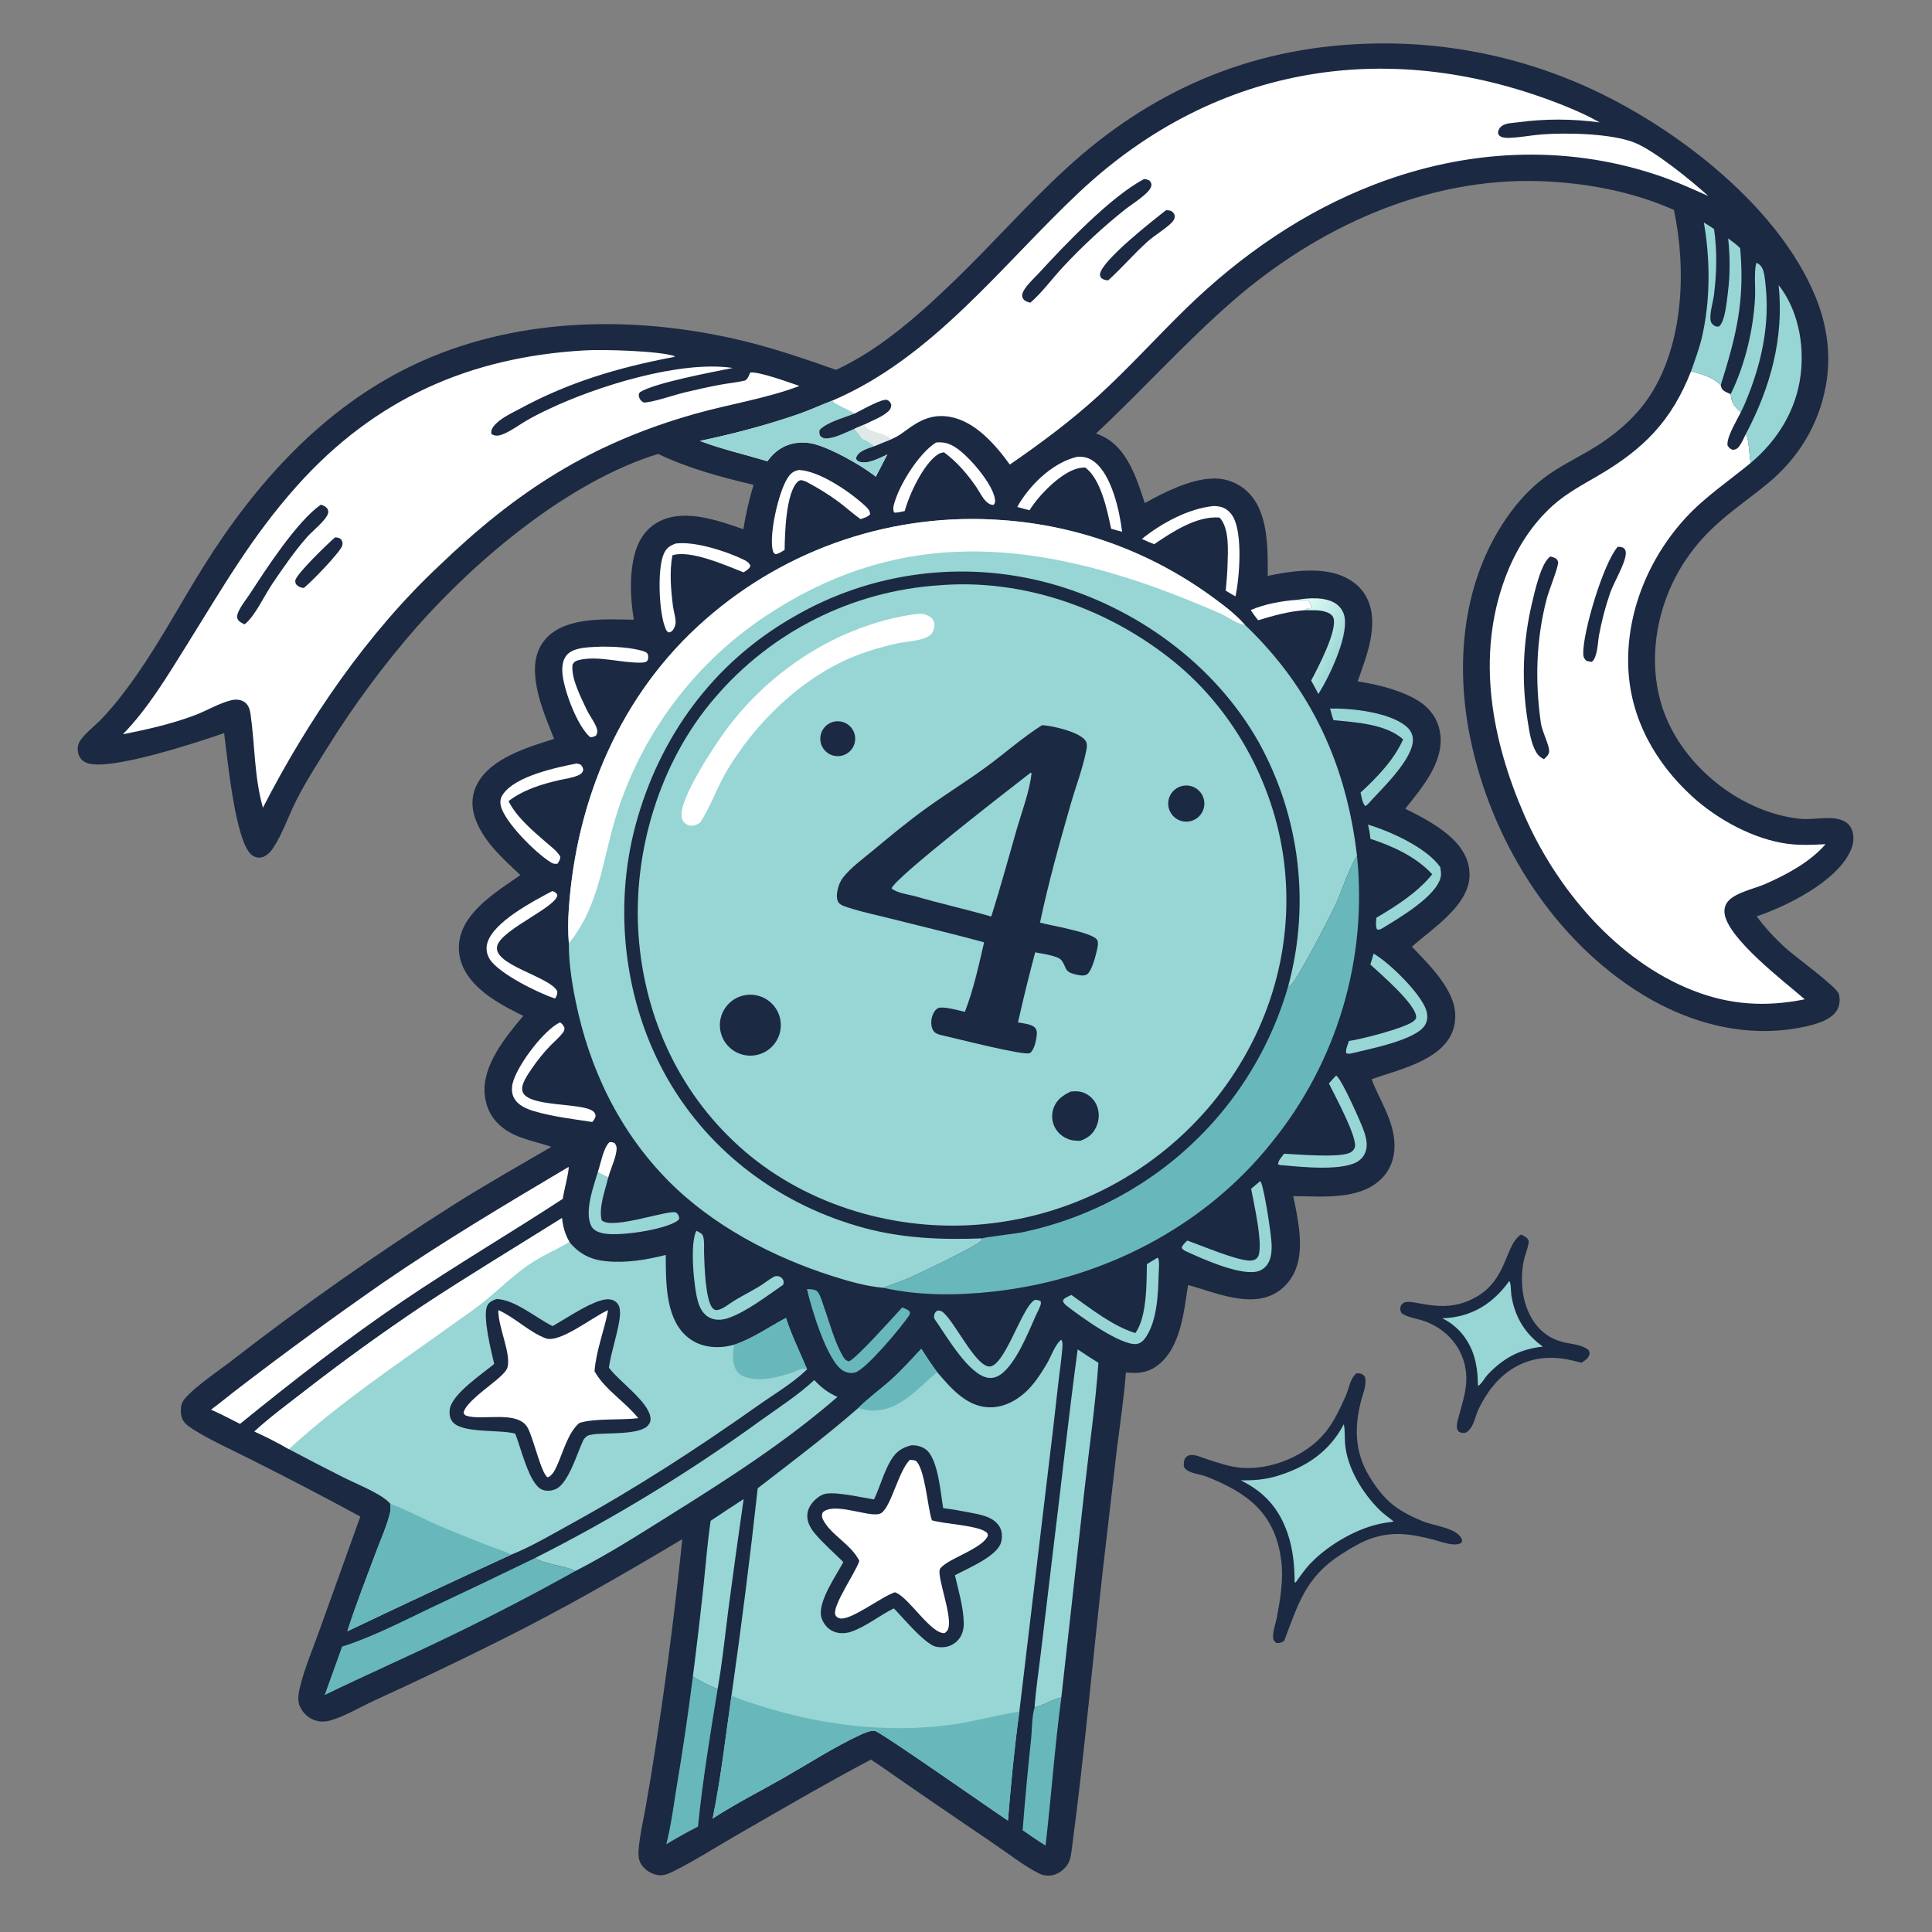 <svg xmlns="http://www.w3.org/2000/svg" xmlns:xlink="http://www.w3.org/1999/xlink" width="1024" height="1024" viewBox="0 0 1024 1024"><rect x="0" y="0" width="1024" height="1024" fill="#808080" stroke="none"/><path fill="#1B2943" d="M722.997 23.224C761.23 21.661 799.34 28.509 834.638 43.285C883.327 63.548 941.807 107.296 962.273 157.343C968.51 172.596 970.697 188.639 967.646 204.915C963.836 225.24 953.218 242.706 937.319 255.921C928.005 263.663 917.872 270.491 908.977 278.73C898.361 288.563 890.183 299.947 884.586 313.309C875.787 334.31 874.242 359.007 883.053 380.273C894.627 408.206 924.085 430.939 954.257 433.998C961.261 434.708 970.422 432.1 976.848 434.968C979.107 435.976 980.729 437.615 981.594 439.944C982.996 443.716 982.346 447.705 980.669 451.271C973.068 467.43 947.3 480.138 931.094 485.688C935.41 491.648 940.685 497.194 946.071 502.192C950.748 506.534 973.526 523.028 974.586 526.757C975.403 529.635 975.159 532.975 973.56 535.544C970.271 540.825 962.11 542.976 956.37 544.209C924.788 550.991 893.034 541.908 866.43 524.514C821.044 494.839 790.045 443.772 779.251 391.104C771.489 353.235 774.813 311.713 795.877 278.495C802.447 268.133 810.039 259.295 820.042 252.091C826.711 247.287 834.11 243.555 841.228 239.468C854.104 232.074 866.279 222.297 874.459 209.76C892.389 182.279 893.866 142.6 887.223 111.274C865.191 101.477 840.258 96.82 816.248 96.018C755.795 93.997 698.178 120.538 653.259 159.656C627.971 181.679 605.49 206.837 580.954 229.715C582.303 230.246 583.626 230.84 584.918 231.496C597.698 237.881 602.615 254.081 606.751 266.66C616.937 260.967 630.62 254.068 642.52 253.63C649.533 253.312 656.365 255.908 661.397 260.802C672.459 271.557 671.933 290.994 671.929 305.251C683.099 302.762 698.084 300.754 709.079 304.41C715.738 306.624 721.615 310.879 724.68 317.35C731.164 331.041 724.196 348.015 719.578 361.161C730.279 362.662 746.302 366.723 754.673 373.543C759.753 377.681 762.755 383.152 763.446 389.682C765.011 404.471 753.391 417.849 744.805 428.664C753.976 433.154 764.779 438.883 771.728 446.461C776.433 451.592 779.311 457.905 778.841 464.988C777.812 480.475 758.95 492.309 748.355 501.75C756.13 510.014 765.447 518.964 769.628 529.717C771.919 535.61 771.978 542.248 769.289 548.033C762.569 562.49 740.749 567.101 726.961 572.017C731.357 583.516 738.935 594.076 739.122 606.853C739.221 613.681 736.987 620.044 732.051 624.882C720.371 636.331 700.49 634.007 685.441 633.993C687.695 644.724 690.529 657.849 688.033 668.666C686.446 675.547 682.358 681.645 676.229 685.26C662.37 693.435 643.748 684.851 629.689 681.09C627.526 695.065 625.834 714.155 613.769 723.535C608.525 727.611 603.096 728.116 596.751 727.435C595.735 741.116 593.587 754.885 591.915 768.506L584.647 831.184C579.124 879.937 574.837 929 568.382 977.628C567.989 980.59 567.671 985.06 566.158 987.681C564.416 990.699 561.201 993.257 557.74 993.913C555.144 994.406 552.839 994.029 550.494 992.858C542.84 989.036 533.579 981.81 526.262 976.898C506.093 963.254 486.015 949.474 466.032 935.56L461.611 932.616C437.172 945.551 413.248 959.56 389.278 973.344C378.777 979.383 368.306 986.171 357.469 991.559C355.052 992.761 352.397 994.117 349.633 993.928C346.304 993.7 342.955 991.908 340.795 989.388C338.285 986.46 338.233 983.571 338.528 979.904C339.105 972.725 340.836 965.463 342.109 958.374C344.005 947.762 345.761 937.125 347.376 926.467C353.095 889.698 357.847 852.785 361.626 815.766C329.764 834.833 297.77 853.204 264.503 869.735C242.714 880.612 220.739 891.111 198.587 901.227C191.039 904.68 183.385 909.375 175.475 911.771C172.518 912.666 169.495 912.755 166.573 911.684C162.949 910.354 160.292 907.556 158.778 904.042C157.472 901.013 158.34 896.929 159.095 893.809C161.476 883.974 165.836 873.978 169.213 864.395L190.992 803.794C171.939 793.483 152.729 783.463 133.369 773.74C123.626 768.775 113.207 764.158 103.865 758.52C101.54 757.117 98.285 755.067 96.94 752.7C95.626 750.389 95.586 746.639 96.288 744.125C97.776 738.789 115.943 726.45 120.927 722.622C159.561 692.581 199.617 664.414 240.955 638.22C257.779 627.642 275.049 617.858 292.213 607.852C283.333 604.726 273.575 603.523 266.03 597.385C260.555 592.93 257.531 586.962 256.891 579.941C255.503 564.729 268.069 549.43 277.361 538.451C266.978 533.326 255.492 527.353 248.487 517.784C244.309 512.077 242.359 505.253 243.569 498.207C246.249 482.607 263.919 472.159 275.829 463.805C266.495 455.051 255.568 445.446 251.568 432.871C249.68 426.936 250.061 420.802 253.039 415.294C260.385 401.71 279.958 395.95 293.694 391.626C289.049 380.048 283.64 367.518 283.526 354.837C283.467 348.263 285.631 342.005 290.413 337.378C301.402 326.747 321.87 328.276 335.948 328.459C334.002 316.779 333.388 302.431 337.202 291.057C339.43 284.415 343.756 279.041 350.141 276.016C363.54 269.667 380.93 275.998 393.988 280.498C395.303 272.456 396.988 264.769 399.441 256.989C381.996 252.841 365.057 248.332 348.807 240.582C301.649 255.147 253.142 295.828 220.942 332.248C203.472 352.221 187.648 373.575 173.624 396.101C167.852 405.321 161.881 414.634 156.973 424.349C152.901 432.408 149.721 442.059 144.733 449.51C143.213 451.78 140.837 454.266 137.94 454.53C136.245 454.684 134.747 454.181 133.419 453.138C124.553 446.176 120.386 400.258 118.802 388.562C105.095 393.313 58.527 408.727 46.309 404.475C44.37 403.801 42.813 402.578 41.964 400.682C41.053 398.647 40.926 396.068 41.752 393.983C43.329 390.006 50.956 384.144 54.128 380.772C60.748 373.733 66.661 366.027 72.194 358.114C85.243 339.453 95.997 319.215 108.068 299.927C135.462 256.154 171.213 216.453 218.373 193.801C271.925 168.077 334.782 166.802 391.884 180.191C409.411 184.3 426.172 190.06 443.124 196.024C466.833 185.135 488.306 165.794 506.846 147.805C526.605 128.633 544.818 107.938 565.096 89.301C609.861 48.158 662.144 25.483 722.997 23.224Z" data-index="1"></path><path fill="#1B2943" d="M301.504 499.928C300.998 494.035 301.057 488.225 301.45 482.328C305.373 423.43 329.063 367.568 373.861 328.382C417.203 290.302 474.069 271.307 531.597 275.694C571.029 278.526 608.904 292.237 641.013 315.302C647.483 319.975 654.579 325.168 659.828 331.191C695.122 364.801 713.7 405.619 719.26 453.829C724.866 508.441 708.565 563.045 673.939 605.647C637.843 650.877 583.601 678.255 526.514 684.559C507.38 686.672 487.072 686.855 468.188 682.551C459.356 681.832 449.946 679.13 441.504 676.456C409.724 666.39 377.605 649.596 354.014 625.648C328.132 599.373 312.276 566.271 305.024 530.285C303.043 520.451 301.428 509.974 301.504 499.928Z" data-index="2"></path><path fill="#98D5D5" d="M301.504 499.928C300.998 494.035 301.057 488.225 301.45 482.328C305.373 423.43 329.063 367.568 373.861 328.382C417.203 290.302 474.069 271.307 531.597 275.694C571.029 278.526 608.904 292.237 641.013 315.302C647.483 319.975 654.579 325.168 659.828 331.191C695.122 364.801 713.7 405.619 719.26 453.829C715.985 457.922 710.969 472.597 708.48 478.222C705.779 484.325 687.441 519.726 684.117 522.229C683.729 522.521 683.211 522.579 682.758 522.754C694.605 479.201 688.985 432.743 667.092 393.272C643.729 351.901 601.914 321.699 556.383 309.189C510.561 296.667 461.63 303.07 420.574 326.961C378.214 351.174 349.555 390.304 336.906 437.171C324.897 481.666 330.888 531.878 353.907 571.934C376.624 611.464 414.413 639.105 458.181 650.88C478.678 656.394 499.526 657.177 520.616 656.364C520.451 656.783 520.414 657.278 520.12 657.619C517.623 660.521 486.995 675.143 481.462 677.546C477.095 679.442 472.593 680.814 468.188 682.551C459.356 681.832 449.946 679.13 441.504 676.456C409.724 666.39 377.605 649.596 354.014 625.648C328.132 599.373 312.276 566.271 305.024 530.285C303.043 520.451 301.428 509.974 301.504 499.928Z" data-index="3"></path><path fill="white" d="M301.504 499.928C300.998 494.035 301.057 488.225 301.45 482.328C305.373 423.43 329.063 367.568 373.861 328.382C417.203 290.302 474.069 271.307 531.597 275.694C571.029 278.526 608.904 292.237 641.013 315.302C647.483 319.975 654.579 325.168 659.828 331.191C659.61 331.162 659.391 331.137 659.174 331.102C655.378 330.488 650.608 326.817 646.919 325.223C635.256 320.076 623.417 315.339 611.423 311.02C538.697 285.172 472.285 282.301 405.917 326.433C365.631 353.185 336.562 393.79 324.222 440.548C318.841 461.193 315.593 482.991 301.504 499.928Z" data-index="4"></path><path fill="#68B7BB" d="M719.26 453.829C724.866 508.441 708.565 563.045 673.939 605.647C637.843 650.877 583.601 678.255 526.514 684.559C507.38 686.672 487.072 686.855 468.188 682.551C472.593 680.814 477.095 679.442 481.462 677.546C486.995 675.143 517.623 660.521 520.12 657.619C520.414 657.278 520.451 656.783 520.616 656.364C521.972 655.703 538.075 653.913 541.719 653.163C560.493 649.247 578.554 642.47 595.271 633.071C637.826 609.259 669.265 569.615 682.758 522.754C683.211 522.579 683.729 522.521 684.117 522.229C687.441 519.726 705.779 484.325 708.48 478.222C710.969 472.597 715.985 457.922 719.26 453.829Z" data-index="5"></path><path fill="#98D5D5" d="M497.914 310.21C498.018 310.199 498.121 310.184 498.225 310.176C542.828 306.668 587.778 322.736 622.244 350.708C655.01 377.301 676.608 418.113 680.926 459.977C685.603 505.315 671.517 549.315 642.747 584.452C612.498 621.112 568.931 644.26 521.621 648.808C520.726 648.891 519.83 648.97 518.934 649.044C474.977 652.651 428.561 639.195 394.866 610.334C360.971 581.301 341.727 540.374 338.472 496.089C335.212 451.739 349.613 403.751 378.885 369.863C408.872 334.712 451.808 313.195 497.914 310.21Z" data-index="6"></path><path fill="#1B2943" d="M552.155 384.442C552.891 384.413 552.867 384.394 553.737 384.478C558.953 384.988 571.964 388.026 575.208 392.403C576.561 394.227 576.01 396.47 575.583 398.556C573.695 407.783 570.127 417.069 567.519 426.145C561.54 446.956 555.678 467.812 551.223 489.011C556.975 490.608 578.57 494.06 581.412 498.03C582.326 499.308 581.804 501.822 581.488 503.258C580.819 506.292 578.582 515.23 575.879 516.596C574.139 517.475 571.365 516.806 569.571 516.34C563.795 514.84 565.495 512.715 562.59 508.957C560.645 506.439 551.677 505.411 548.665 504.762C545.388 517.079 542.347 529.458 539.543 541.891C542.104 542.378 546.609 542.724 548.476 544.629C549.677 545.854 549.656 547.371 549.463 548.966C549.147 551.581 548.214 556.532 545.871 558.132C543.397 559.821 505.817 550.171 500.11 548.911C498.428 548.528 496.272 548.141 495.076 546.785C493.836 545.38 493.472 543.022 493.599 541.216C493.762 538.905 494.809 535.952 496.775 534.564C499.185 532.862 508.491 535.733 511.39 536.284C515.87 525.002 518.85 511.312 521.6 499.434C505.132 494.953 488.463 491.014 471.912 486.836C464.675 485.008 457.157 483.463 450.061 481.169C448.356 480.617 445.567 479.899 444.487 478.38C443.238 476.622 443.497 473.676 443.927 471.711C444.45 469.318 445.402 466.897 446.939 464.968C451.144 459.691 457.299 455.24 462.485 450.937C471.881 443.14 481.249 435.344 491.167 428.212C501.435 420.828 512.224 414.151 522.44 406.703C532.483 399.381 541.635 391.158 552.155 384.442Z" data-index="7"></path><path fill="#98D5D5" d="M546.344 409.475L546.736 409.927C545.691 419.475 541.714 429.77 539.047 438.998C534.539 454.601 530.307 470.312 525.372 485.785C511.894 481.892 498.174 478.871 484.686 474.933C481.327 474.093 475.127 473.228 472.534 470.853C474.601 464.979 535.313 418.023 546.344 409.475Z" data-index="8"></path><path fill="white" d="M483.94 325.68C486.2 325.392 488.622 325.021 490.813 325.829C492.578 326.479 494.327 327.629 494.988 329.473C495.665 331.365 495.049 333.93 493.967 335.566C491.22 339.718 480.356 339.918 475.688 340.963C465.843 343.167 455.396 346.33 446.324 350.709C421.519 362.683 400.038 384.161 385.819 407.576C380.398 416.503 376.816 427.104 371.378 435.514C371.277 435.671 371.171 435.824 371.068 435.979C370.274 436.5 369.394 437.024 368.493 437.332C366.984 437.846 365.275 437.729 363.894 436.922C362.492 436.102 361.637 434.757 361.335 433.176C359.548 423.82 378.932 394.812 384.776 386.908C408.312 355.079 444.522 331.564 483.94 325.68Z" data-index="9"></path><path fill="#1B2943" d="M396.39 527.262C405.333 526.535 413.156 533.236 413.811 542.186C414.466 551.135 407.702 558.904 398.748 559.487C389.894 560.064 382.232 553.393 381.584 544.544C380.937 535.695 387.546 527.98 396.39 527.262Z" data-index="10"></path><path fill="#1B2943" d="M567.528 578.541C569.945 578.302 572.205 578.263 574.484 579.209C577.633 580.516 580.074 582.904 581.367 586.068C582.809 589.6 582.648 593.676 581.085 597.141C579.294 601.113 576.649 603.161 572.655 604.628C570.622 604.643 568.694 604.614 566.751 603.947C563.324 602.773 560.463 600.443 558.898 597.145C557.424 594.05 557.255 590.492 558.427 587.27C560.079 582.744 563.387 580.514 567.528 578.541Z" data-index="11"></path><path fill="#1B2943" d="M628.151 416.351C633.355 416.026 637.864 419.922 638.297 425.118C638.73 430.314 634.929 434.903 629.743 435.444C626.291 435.805 622.914 434.27 620.915 431.433C618.916 428.595 618.608 424.899 620.109 421.769C621.611 418.64 624.687 416.567 628.151 416.351Z" data-index="12"></path><path fill="#1B2943" d="M443.38 382.306C445.933 382.129 448.444 383.017 450.318 384.759C452.191 386.502 453.259 388.942 453.267 391.5C453.283 396.337 449.57 400.368 444.749 400.749C439.64 401.153 435.177 397.325 434.798 392.215C434.419 387.104 438.268 382.66 443.38 382.306Z" data-index="13"></path><path fill="#98D5D5" d="M496.662 727.211C503.682 735.364 511.757 745.035 523.299 745.856C530.912 746.398 538.07 742.89 543.57 737.852C548.144 733.664 551.636 728.165 554.804 722.883C556.894 719.397 559.334 712.311 562.5 710.101C563.355 711.372 563.177 712.996 563.068 714.465C562.599 720.791 561.58 727.157 560.881 733.472C559.158 749.119 557.334 764.755 555.409 780.378L540.279 907.155C537.643 926.24 535.808 945.729 534.23 964.933C525.3 959.098 466.796 917.932 463.722 917.422C461.373 917.033 457.848 918.641 455.771 919.611C442.017 926.032 428.709 934.651 415.508 942.202C402.957 949.382 389.782 955.974 377.706 963.901C382.115 942.463 384.609 920.288 387.717 898.609C392.943 862.087 397.572 825.481 401.603 788.807C419.702 774.825 437.665 761.311 454.932 746.251C460.276 740.987 466.172 736.7 471.772 731.765C477.651 726.585 482.951 720.626 488.295 714.901C490.968 719.112 493.687 723.203 496.662 727.211Z" data-index="14"></path><path fill="#68B7BB" d="M377.706 963.901C382.115 942.463 384.609 920.288 387.717 898.609C393.225 901.292 399.563 903.053 405.412 904.86C436.23 914.385 469.216 918.354 501.33 914.51C514.554 912.927 527.201 909.285 540.279 907.155C537.643 926.24 535.808 945.729 534.23 964.933C525.3 959.098 466.796 917.932 463.722 917.422C461.373 917.033 457.848 918.641 455.771 919.611C442.017 926.032 428.709 934.651 415.508 942.202C402.957 949.382 389.782 955.974 377.706 963.901Z" data-index="15"></path><path fill="#68B7BB" d="M488.295 714.901C490.968 719.112 493.687 723.203 496.662 727.211C486.418 735.921 476.2 748.558 461.26 747.58C459.073 747.437 457.008 746.926 454.932 746.251C460.276 740.987 466.172 736.7 471.772 731.765C477.651 726.585 482.951 720.626 488.295 714.901Z" data-index="16"></path><path fill="#1B2943" d="M482.96 766.06C485.566 765.912 488.268 766.533 490.435 768.027C497.261 772.732 498.512 791.377 499.908 799.355C504.604 799.913 509.329 800.772 513.97 801.67C519.415 802.723 526.419 803.841 529.62 808.919C531.204 811.43 531.391 814.652 530.59 817.464C528.469 824.918 512.918 831.253 506.128 834.907C507.984 842.903 510.715 852.137 510.816 860.332C510.859 863.846 509.866 867.262 507.303 869.768C505.039 871.981 502.172 873.099 499.018 873.079C497.449 873.068 495.773 872.894 494.37 872.143C487.88 868.669 479.149 858.015 473.773 852.477C466.137 856.161 458.96 862.225 450.986 864.887C447.717 865.979 443.932 865.917 440.856 864.27C438.269 862.886 436.168 860.125 435.363 857.326C433.071 849.366 443.16 835.134 446.993 827.921C441.976 822.933 436.362 818.098 431.832 812.693C429.392 809.782 427.503 806.273 427.932 802.361C428.317 798.847 430.715 795.819 433.445 793.727C434.616 792.83 436.081 791.995 437.549 791.725C443.632 790.61 456.807 793.753 463.243 794.728C466.455 788.028 468.435 780.146 472.266 773.836C474.956 769.405 477.995 767.305 482.96 766.06Z" data-index="17"></path><path fill="white" d="M482.152 773.806C483.266 773.714 484.14 773.919 485.222 774.151C490.166 777.703 491.558 798.453 493.759 805.206C493.825 805.409 493.896 805.61 493.965 805.812C500.656 807.784 516.969 808.367 522.252 811.751C523.354 812.458 523.422 812.671 523.611 813.857C521.476 819.854 506.329 824.97 500.749 829.163C500.011 829.717 498.284 830.969 498.058 831.949C496.954 836.734 504.163 854.741 502.816 862.342C502.526 863.976 501.958 864.657 500.634 865.595C493.479 865.992 482.465 847.821 475.276 844.331C474.98 844.188 474.673 844.066 474.372 843.933C467.606 845.927 450.399 859.493 444.906 857.697C443.798 857.335 443.03 856.875 442.675 855.704C441.258 851.027 453.313 833.514 455.224 827.964L455.453 827.285C451.141 818.485 440.115 813.413 436.171 805.333C435.479 803.916 435.547 803.08 436.039 801.621C441.415 796.377 457.187 802.913 464.364 802.638C465.408 802.597 466.331 802.502 467.203 801.873C472.469 798.078 476 780.326 482.152 773.806Z" data-index="18"></path><path fill="white" d="M441.065 212.37C494.575 189.582 530.905 140.482 572.149 101.743C644.659 33.636 738.014 19.299 829.697 56.287C835.932 58.802 842.003 61.54 847.853 64.871C833.14 62.937 819.018 62.857 804.297 64.851C801.608 65.216 798.306 65.148 796.022 66.744C794.889 67.536 794.505 68.45 793.991 69.664C794.092 70.95 794.016 71.51 795.243 72.273C796.558 73.092 798.651 73.122 800.14 73.066C805.9 72.847 811.71 71.639 817.483 71.223C830.909 70.255 854.244 70.767 866.317 75.595C877.093 79.904 896.657 95.894 905.459 103.911C896.308 99.828 887.163 95.698 877.636 92.557C828.439 76.336 776.873 79.264 728.746 97.68C691.042 112.108 657.496 135.367 628.672 163.449C613.064 178.655 598.463 194.872 582.374 209.585C567.737 222.97 551.568 235 535.23 246.226C527.653 235.76 516.782 223.153 503.269 220.899C493.98 219.35 487.425 222.737 480.26 228.056C478.146 229.625 476.178 231.046 473.776 232.163C473.518 232.283 473.262 232.409 473.003 232.527C472.847 232.598 472.689 232.663 472.531 232.73C469.508 233.995 466.471 235.228 463.422 236.427C461.24 237.206 458.766 237.916 456.78 239.108C455.268 240.016 454.015 241.228 453.625 242.985C454.205 244.132 454.372 244.362 455.679 244.807C459.926 246.256 466.55 242.584 470.312 240.896L464.186 252.649C463.844 252.378 463.501 252.109 463.154 251.844C455.734 246.162 440.269 237.49 431.271 235.269C428.151 234.478 424.904 234.324 421.723 234.816C415.277 235.828 410.45 239.268 406.714 244.474C394.702 240.819 382.775 238.144 370.968 233.708C388.389 230.03 406.389 225.332 423.205 219.481C429.242 217.38 435.092 214.661 441.065 212.37Z" data-index="19"></path><path fill="#98D5D5" d="M441.065 212.37C443.386 214.859 449.742 217.023 452.922 219.179C447.367 221.424 438.561 223.619 434.427 227.834C434.093 229.192 434.278 229.582 434.668 230.949C435.877 232.048 436.623 232.483 438.298 232.376C443.041 232.073 448.621 229.041 453.012 227.206L457.132 232.608C459.586 233.319 461.415 234.907 463.422 236.427C461.24 237.206 458.766 237.916 456.78 239.108C455.268 240.016 454.015 241.228 453.625 242.985C454.205 244.132 454.372 244.362 455.679 244.807C459.926 246.256 466.55 242.584 470.312 240.896L464.186 252.649C463.844 252.378 463.501 252.109 463.154 251.844C455.734 246.162 440.269 237.49 431.271 235.269C428.151 234.478 424.904 234.324 421.723 234.816C415.277 235.828 410.45 239.268 406.714 244.474C394.702 240.819 382.775 238.144 370.968 233.708C388.389 230.03 406.389 225.332 423.205 219.481C429.242 217.38 435.092 214.661 441.065 212.37Z" data-index="20"></path><path fill="#1B2943" d="M452.922 219.179C455.99 217.814 467.828 210.815 470.323 212.034C471.699 212.707 471.844 213.242 472.415 214.57C472.326 216.189 471.82 217.123 470.633 218.181C467.338 221.119 461.928 223.108 457.918 225.109L453.012 227.206C448.621 229.041 443.041 232.073 438.298 232.376C436.623 232.483 435.877 232.048 434.668 230.949C434.278 229.582 434.093 229.192 434.427 227.834C438.561 223.619 447.367 221.424 452.922 219.179Z" data-index="21"></path><path fill="#E0E9E5" d="M453.012 227.206L457.918 225.109C461.82 230.191 468.038 228.693 472.531 232.73C469.508 233.995 466.471 235.228 463.422 236.427C461.415 234.907 459.586 233.319 457.132 232.608L453.012 227.206Z" data-index="22"></path><path fill="#1B2943" d="M606.391 94.905C607.616 94.94 608.288 95.236 609.371 95.793C610.064 96.843 610.49 97.309 610.202 98.653C609.401 102.395 599.951 108.17 596.944 110.538C585.056 119.897 573.502 130.649 563.189 141.74C557.554 147.801 552.346 155.051 546.103 160.426C545.034 160.176 543.455 159.719 542.676 158.85C541.864 157.945 541.588 157.053 541.862 155.841C542.642 152.382 548.291 147.307 550.679 144.7C564.162 129.984 588.848 104.06 606.391 94.905Z" data-index="23"></path><path fill="#1B2943" d="M618.018 111.427C619.332 111.452 620.505 111.445 621.547 112.416C622.393 113.205 622.741 114.128 622.587 115.278C622.406 116.639 621.346 117.704 620.393 118.59C616.619 122.095 611.955 124.687 608.106 128.153C600.881 134.66 594.562 142.088 587.374 148.592C585.821 148.46 584.981 148.34 583.68 147.368C583.321 146.629 582.895 146.139 583.01 145.286C583.984 138.029 611.145 116.769 618.018 111.427Z" data-index="24"></path><path fill="#98D5D5" d="M134.822 758.722C143.605 750.648 153.516 743.469 162.918 736.119C182.481 720.967 202.548 706.478 223.085 692.675C247.642 676.443 272.92 661.251 297.846 645.595C298.391 650.516 299.394 653.985 301.815 658.315C307.112 664.699 313.112 667.709 321.33 668.484C332.055 669.496 342.487 667.758 352.853 665.15C352.992 678.752 352.535 697.375 363.081 707.51C368.086 712.319 374.653 714.306 381.495 713.989C384.174 713.864 386.707 713.372 389.298 712.691C399.354 709.273 407.33 703.397 416.575 698.549C419.674 708.02 423.892 716.596 427.775 725.72L427.413 726.115C420.001 733.239 410.007 739.124 401.583 745.078C369.517 767.741 337.142 788.737 302.709 807.663C293.265 812.853 280.867 820.14 271.063 823.95C241.973 837.289 212.983 850.846 184.096 864.621C188.684 850.246 194.265 836.072 199.553 821.938C201.974 815.466 205.049 808.74 206.67 802.043C207.067 800.403 207.025 798.74 206.956 797.067C206.798 796.908 206.643 796.747 206.482 796.59C206.245 796.36 206.002 796.137 205.764 795.908C200.942 791.246 188.423 786.283 181.846 782.949C172.198 778.1 162.607 773.139 153.075 768.065C147.159 764.632 141.067 761.513 134.822 758.722Z" data-index="25"></path><path fill="white" d="M134.822 758.722C143.605 750.648 153.516 743.469 162.918 736.119C182.481 720.967 202.548 706.478 223.085 692.675C247.642 676.443 272.92 661.251 297.846 645.595C298.391 650.516 299.394 653.985 301.815 658.315C294.572 662.521 286.885 665.734 279.976 670.532C271.869 676.161 264.982 682.923 257.405 689.169C252.569 693.155 247.285 696.719 242.196 700.381C211.787 722.266 180.828 742.722 153.075 768.065C147.159 764.632 141.067 761.513 134.822 758.722Z" data-index="26"></path><path fill="#68B7BB" d="M206.956 797.067C216.619 800.696 225.757 805.814 235.307 809.768C242.644 812.79 250.006 815.751 257.392 818.652C261.89 820.388 266.724 821.862 271.063 823.95C241.973 837.289 212.983 850.846 184.096 864.621C188.684 850.246 194.265 836.072 199.553 821.938C201.974 815.466 205.049 808.74 206.67 802.043C207.067 800.403 207.025 798.74 206.956 797.067Z" data-index="27"></path><path fill="#68B7BB" d="M389.298 712.691C399.354 709.273 407.33 703.397 416.575 698.549C419.674 708.02 423.892 716.596 427.775 725.72L427.413 726.115C426.692 725.579 426.454 725.389 425.521 725.477C423.974 725.622 421.751 726.833 420.237 727.354C412.888 729.88 404.606 732.075 396.819 730.385C394.19 729.815 391.729 728.688 390.29 726.314C387.944 722.443 388.269 716.881 389.298 712.691Z" data-index="28"></path><path fill="#1B2943" d="M292.852 702.865C299.743 699.112 315.379 688.167 322.71 688.661C324.606 688.789 326.174 689.478 327.368 691.006C328.662 692.661 328.727 695.278 328.578 697.261C328.014 704.756 323.942 716.177 322.726 724.861C322.767 724.915 322.808 724.968 322.848 725.022C328.265 732.357 343.454 742.607 344.762 751.306C344.995 752.85 344.602 754.073 343.658 755.288C339.435 760.72 321.314 759.277 314.483 760.232C311.696 760.622 310.918 760.91 309.258 763.101C306.027 769.802 301.509 785.619 294.976 789.033C292.702 790.221 289.817 790.51 287.407 789.562C280.364 786.79 276.102 766.968 273.032 759.834C264.74 757.574 245.215 759.788 239.993 753.742C238.445 751.95 238.11 749.638 238.326 747.339C239.1 739.096 255.599 728.216 261.94 722.917C260.419 716.485 255.689 697.712 258.217 692.141C259.168 690.043 261.042 689.353 263.027 688.515C272.611 688.593 284.069 698.51 292.852 702.865Z" data-index="29"></path><path fill="white" d="M264.122 694.382C272.69 698.093 280.739 706.254 289.302 709.35C296.647 712.007 314.086 698.093 321.621 694.741L322.321 694.434C320.291 705.258 315.934 715.795 315.111 726.799C315.177 726.915 315.241 727.031 315.309 727.145C315.423 727.335 315.542 727.521 315.656 727.711C321.214 736.961 331.558 743.184 338.294 751.666C329.249 752.808 315.048 751.591 307.094 754.201C301.147 759.053 298.403 769.814 295.284 776.65C294.234 778.951 292.799 782.097 290.307 783.039C286.801 781.174 282.546 761.276 279.447 756.352C273.868 747.486 255.917 753.03 247.398 750.428C246.319 750.098 246.254 749.849 245.729 748.92C246.174 743.547 260.864 733.812 265.227 729.578C266.514 728.329 268.557 726.426 269.005 724.651C270.919 717.079 263.926 703.31 264.122 694.382Z" data-index="30"></path><path fill="white" d="M896.312 196.719C902.07 198.391 907.619 199.791 912.033 204.1C912.291 205.444 912.489 206.266 913.67 207.103C914.729 207.853 916.125 208.37 917.308 208.904C917.652 213.724 919.295 215.263 922.658 218.504C920.743 222.505 914.767 232.158 915.676 236.225C916.494 237.401 916.983 237.83 918.288 238.421C919.739 238.332 920.609 238.046 921.557 236.876C923.125 234.94 924.218 232.243 925.344 230.017C927.169 233.24 927.014 241.278 927.933 245.356C916.419 254.813 903.722 263.335 893.59 274.306C873.819 295.714 861.749 324.915 863.041 354.215C864.221 380.981 877.445 404.418 897.01 422.243C910.329 434.377 929.582 444.908 947.624 447.25C954.276 448.113 960.912 447.774 967.583 447.437C959.399 456.927 946.91 463.573 935.599 468.544C929.892 471.052 919.932 473.01 915.933 477.669C914.452 479.394 913.816 481.528 914.018 483.786C915.214 497.161 946.149 520.559 956.558 529.657C935.931 533.816 917.022 532.72 897.282 524.979C856.824 509.112 824.856 470.96 807.851 431.841C790.657 392.285 782.276 348.035 797.732 306.402C803.178 291.733 811.451 278.297 823.168 267.815C830.323 261.414 838.714 256.974 846.947 252.158C871.257 237.936 885.92 223.175 896.312 196.719Z" data-index="31"></path><path fill="#1B2943" d="M821.76 294.96C822.951 295.197 823.792 295.548 824.859 296.124C825.494 297.073 826 297.507 825.797 298.714C825.023 303.314 821.122 312.249 819.735 317.581C814.109 339.202 813.57 361.177 816.693 383.24C817.313 387.621 821.056 394.754 821.083 397.935C821.101 400.013 819.712 401.053 818.343 402.397C818.256 402.349 818.17 402.299 818.082 402.252C816.45 401.376 815.41 400.63 814.425 399.026C811.554 394.355 810.653 388.144 809.805 382.821C806.333 361.862 807.071 340.422 811.977 319.751C813.408 313.659 816.838 298.015 821.76 294.96Z" data-index="32"></path><path fill="#1B2943" d="M857.421 289.819C858.922 289.837 859.615 289.81 860.91 290.68C861.507 291.754 861.779 292.173 861.712 293.445C861.432 298.825 855.382 308.586 853.425 314.226C850.957 321.336 848.828 329.384 847.5 336.777C846.788 340.746 846.791 348.183 843.72 350.822C842.724 350.685 841.81 350.488 840.832 350.266C839.601 349.079 839.206 348.298 839.157 346.562C838.833 335.136 849.867 298.377 857.421 289.819Z" data-index="33"></path><path fill="white" d="M309.91 185.715C319.461 185.127 349.24 185.929 357.647 188.778C357.4 189.369 357.094 189.22 356.463 189.34C327.585 194.834 301.442 202.594 275.536 216.647C270.997 219.109 264.483 221.986 261.408 226.267C260.52 227.505 260.233 228.503 260.424 229.996C262.7 231.539 265.028 230.852 267.408 229.792C271.299 228.06 274.976 225.354 278.638 223.167C282.587 220.809 286.745 218.772 290.9 216.801C316.301 204.752 360.449 190.884 388.34 195.02C377.322 197.311 347.506 202.771 339.125 207.873C338.535 208.967 338.399 209.213 338.737 210.494C339.071 211.761 339.938 212.601 341.012 213.269C344.136 213.842 358.303 209.072 362.598 208.059C369.005 206.548 375.455 205.064 381.931 203.881C386.253 203.091 390.682 202.682 394.954 201.669C396.357 200.739 396.725 199.561 397.36 198.075L397.635 197.417C402.973 197.01 418.038 202.678 423.744 204.562C406.035 211.259 386.671 214.177 368.462 219.321C313.34 234.89 274.089 260.106 232.956 299.653C194.7 335.46 163.202 381.661 139.359 428.088C134.773 412.097 135.132 395.154 132.836 378.809C132.48 376.275 131.826 373.661 129.606 372.115C127.483 370.637 124.817 370.577 122.387 371.185C115.9 372.807 109.524 376.728 103.205 379.102C90.989 383.691 77.952 386.67 65.163 389.142C78.619 375.359 89.176 357.59 99.322 341.343C118.139 311.21 133.402 284.369 157.404 257.517C198.529 211.511 248.843 189.188 309.91 185.715Z" data-index="34"></path><path fill="#1B2943" d="M170.046 267.48C171.606 267.959 172.28 268.324 173.459 269.451C173.798 270.347 174.102 270.759 173.954 271.737C173.423 275.253 165.509 281.553 162.956 284.425C156.181 292.049 149.974 301.102 144.253 309.547C140.175 315.565 135.034 326.803 129.631 330.908C128.639 330.426 126.926 329.649 126.296 328.711C125.695 327.817 125.53 327.101 125.76 326.065C126.555 322.488 130.407 317.872 132.473 314.715C141.196 301.377 157.232 276.51 170.046 267.48Z" data-index="35"></path><path fill="#1B2943" d="M177.6 284.809C179.012 284.92 179.632 284.964 180.806 285.85C181.448 287.118 181.72 287.534 181.455 289.001C180.877 292.2 164.001 309.571 160.951 311.644C159.162 311.449 158.062 310.911 156.837 309.593C156.625 308.915 156.373 308.2 156.552 307.479C157.464 303.801 174.168 287.722 177.6 284.809Z" data-index="36"></path><path fill="white" d="M301.333 618.508C301.978 619.663 298.504 632.687 298.305 635.4C270.351 653.667 241.564 670.579 213.889 689.298C183.841 709.622 155.358 731.839 127.211 754.691C123.885 752.97 120.544 751.277 117.189 749.613L111.848 747.148C117.223 743.17 122.358 738.855 127.699 734.826C152.358 715.946 177.447 697.635 202.947 679.907C234.918 657.947 268.013 638.298 301.333 618.508Z" data-index="37"></path><path fill="#98D5D5" d="M431.559 731.47C435.495 735.544 438.66 738.071 443.865 740.399C416.746 763.973 386.654 783.315 356.272 802.324C339.646 812.726 322.522 823.703 305.042 832.627C298.258 829.535 290.058 829.516 283.508 825.838C325.427 804.669 365.583 780.177 403.591 752.596C412.916 745.867 423.17 739.36 431.559 731.47Z" data-index="38"></path><path fill="#98D5D5" d="M571.189 715.194C574.796 717.678 578.467 720.019 582.192 722.321C580.61 744.611 577.345 766.978 574.847 789.193L562.525 899.697C557.48 900.863 553.201 903.793 548.345 905.008C549.013 895.268 550.554 885.485 551.707 875.787L557.664 825.908C562.221 789.031 566.232 752.009 571.189 715.194Z" data-index="39"></path><path fill="#68B7BB" d="M181.315 872.723C197.46 867.623 213.242 859.371 228.523 852.101C246.909 843.468 265.238 834.714 283.508 825.838C290.058 829.516 298.258 829.535 305.042 832.627C282.735 845.058 260.063 856.824 237.056 867.907C215.519 878.327 193.607 887.951 172.083 898.401L181.315 872.723Z" data-index="40"></path><path fill="#98D5D5" d="M376.657 806.075C382.441 802.162 388.271 798.317 394.145 794.54C391.314 814.178 388.596 833.832 385.989 853.5C384.232 867.39 382.805 881.372 380.363 895.164C375.949 893.698 371.203 891.014 367.23 888.595C369.329 872.255 371.248 855.893 372.986 839.511C374.163 828.404 374.988 817.116 376.657 806.075Z" data-index="41"></path><path fill="#98D5D5" d="M942.708 151.079C952.997 164.22 956.379 182.244 954.402 198.551C952.132 217.272 942.204 233.351 927.933 245.356C927.014 241.278 927.169 233.24 925.344 230.017C938.36 205.466 945.657 179.002 942.708 151.079Z" data-index="42"></path><path fill="#68B7BB" d="M353.149 977.472C355.705 967.472 357.02 956.929 358.685 946.741C361.94 927.421 364.789 908.035 367.23 888.595C371.203 891.014 375.949 893.698 380.363 895.164C376.48 919.029 372.342 944.098 369.944 968.13C364.221 971.059 358.676 974.189 353.149 977.472Z" data-index="43"></path><path fill="#98D5D5" d="M903.071 117.913C904.874 119.057 906.734 120.155 908.482 121.378C910.163 132.825 909.896 144.568 908.477 156.032C907.967 160.159 906.469 164.529 906.523 168.648C906.543 170.179 907.006 171.493 908.319 172.401C909.411 173.158 909.828 173.135 911.076 173.044C914.371 170.571 915.221 159.421 915.776 155.311C917.067 145.744 916.959 135.956 915.96 126.371C918.212 128.002 920.376 129.56 922.325 131.558C924.868 159.449 920.297 177.805 912.033 204.1C907.619 199.791 902.07 198.391 896.312 196.719C898.258 191.071 900.466 185.308 901.868 179.5C906.589 159.944 906.555 137.643 903.071 117.913Z" data-index="44"></path><path fill="#68B7BB" d="M548.345 905.008C553.201 903.793 557.48 900.863 562.525 899.697C559.043 925.726 557.213 952.081 554.157 978.186C549.995 975.634 546.008 972.879 542.011 970.082C543.278 953.893 544.783 937.723 546.525 921.578C547.033 916.535 546.851 909.756 548.345 905.008Z" data-index="45"></path><path fill="#68B7BB" d="M427.703 683.217C429.055 683.273 430.376 683.305 431.684 683.683C432.656 683.965 432.921 684.108 433.542 684.936C435.029 686.92 435.839 690.28 436.691 692.635C439.732 701.043 442.334 711.45 446.927 719.083C447.778 720.498 448.38 721.15 449.989 721.527C453.963 719.977 474.055 697.405 478.192 692.989C479.774 693.631 481.365 694.046 482.367 695.516L482.067 696.849C478.465 702.634 458.949 725.931 453.239 727.435C451.008 728.022 448.71 727.62 446.754 726.43C438.302 721.288 429.961 693.266 427.703 683.217Z" data-index="46"></path><path fill="#98D5D5" d="M917.308 208.904C924.861 193.505 929.282 175.032 930.198 157.889C930.492 152.388 929.597 144.427 930.831 139.362C932.261 139.709 933.183 140.649 933.91 141.92C935.257 144.275 935.539 148.786 935.825 151.475C937.894 170.914 934.144 190.004 927.16 208.133C925.817 211.619 924.384 215.187 922.658 218.504C919.295 215.263 917.652 213.724 917.308 208.904Z" data-index="47"></path><path fill="#98D5D5" d="M704.963 375.533C716.22 375.311 735.886 377.484 744.925 384.644C747.062 386.337 748.603 388.56 748.835 391.331C749.729 402.017 731.742 418.614 724.894 426.328L723.689 427.256C722.046 425.803 721.629 422.224 721.121 420.076C729.672 412.261 739.022 402.562 743.68 391.87C734.564 383.697 718.42 382.835 706.785 381.693C706.035 379.702 705.538 377.582 704.963 375.533Z" data-index="48"></path><path fill="white" d="M305.649 404.653C306.463 404.775 307.121 405.054 307.886 405.349C308.783 406.511 308.958 406.75 309.156 408.192C308.665 409.652 307.957 410.263 306.597 410.887C303.506 412.304 299.819 412.704 296.516 413.461C286.952 415.656 277.411 418.59 269.538 424.614C273.764 433.058 282.053 440.037 289.096 446.162C291.759 448.478 295.115 450.892 296.916 453.937C297.05 455.594 296.298 456.5 295.439 457.821C294.009 457.854 293.457 457.937 292.193 457.198C284.417 452.648 267.415 435.731 265.455 427.127C264.902 424.698 265.267 422.89 266.694 420.849C273.372 411.296 294.634 406.829 305.649 404.653Z" data-index="49"></path><path fill="#98D5D5" d="M548.654 688.931C549.798 689.032 550.601 689.066 551.593 689.677C551.628 690.012 551.707 690.346 551.697 690.682C551.649 692.305 549.69 695.697 548.994 697.274C544.933 706.483 538.638 722.336 530.622 728.307C528.469 729.911 525.959 730.707 523.284 730.181C513.47 728.253 502.132 708.996 496.521 700.8C495.592 699.434 494.834 698.847 495.124 697.088C495.332 695.823 495.935 695.265 496.948 694.62C498.049 694.7 498.606 694.642 499.519 695.319C505.723 699.917 516.231 722.83 523.861 724.231C531.995 725.725 541.348 693.492 547.984 689.314C548.202 689.177 548.431 689.059 548.654 688.931Z" data-index="50"></path><path fill="#98D5D5" d="M728.033 505.459C735.98 509.826 753.178 526.643 755.965 535.512C756.759 538.041 756.726 540.773 755.405 543.123C750.856 551.214 725.98 555.901 716.583 558.261C715.366 558.445 714.728 558.723 713.554 558.245C713.075 556.181 714.328 553.711 714.978 551.719C721.033 550.993 745.877 544.628 749.579 540.952C750.231 540.305 750.652 539.861 750.608 538.928C750.288 532.114 731.58 516.083 726.32 511.225C726.948 509.325 727.469 507.38 728.033 505.459Z" data-index="51"></path><path fill="#98D5D5" d="M613.568 666.557C613.807 666.87 613.974 667.037 614.068 667.464C614.56 669.696 614.205 672.87 614.132 675.167C613.8 685.688 613.422 699.424 607.5 708.479C606.319 710.286 604.73 712.018 602.488 712.322C594.222 713.442 572.323 697.561 564.947 691.784C564.009 690.832 563.717 690.603 563.373 689.333C564.139 687.792 566.351 687.076 567.863 686.349C578.059 693.522 589.774 702.892 601.772 706.556C607.897 698.032 607.691 680.471 607.891 670.007L613.568 666.557Z" data-index="52"></path><path fill="white" d="M423.4 249.096C434.534 249.616 450.734 260.855 458.801 268.352C460.17 269.625 461.084 270.725 461.182 272.624C459.836 274.095 457.912 274.516 456.074 275.137C452.152 272.331 448.556 269.06 444.698 266.162C439.156 262 433.303 258.493 427.193 255.239C426.397 254.92 425.533 254.707 424.712 254.454C423.815 254.688 423.522 254.663 422.812 255.322C416.547 261.136 415.97 282.948 415.87 291.431C414.256 292.46 412.906 293.439 410.989 293.746C409.927 293.051 409.755 292.568 409.497 291.366C407.685 282.942 412.548 261.263 417.245 253.68C418.904 251.002 420.318 249.755 423.4 249.096Z" data-index="53"></path><path fill="white" d="M319.203 342.719C325.639 342.716 333.846 343.137 340.079 344.86C341.05 345.128 342.84 345.636 343.256 346.59C343.728 347.675 343.737 349.054 343.149 350.099C342.606 351.065 341.001 351.166 339.996 351.201C329.733 351.556 316.942 347.296 306.777 349.855C305.226 350.245 304.268 350.763 303.464 352.208C302.502 359.464 308.042 369.859 311.033 376.272C312.594 379.542 315.113 382.557 316.272 385.969C316.805 387.537 316.663 388.35 315.945 389.806C314.693 390.523 314.204 390.777 312.704 390.657C305.969 384.579 299.49 367.291 298.256 358.236C297.763 354.626 297.872 350.285 300.292 347.319C304.106 342.646 313.589 343.059 319.203 342.719Z" data-index="54"></path><path fill="#98D5D5" d="M725.087 437.049C737.041 440.702 755.988 449.173 763.351 459.553C763.601 461.292 763.976 463.16 763.589 464.902C761.343 475.016 741.564 486.572 732.764 491.948C731.578 492.528 731.22 492.907 729.896 492.661C728.965 490.976 729.423 488.314 729.495 486.418C740.016 480.241 751.439 472.952 759.117 463.383C750.588 454.109 738.131 448.429 726.342 444.589C726.154 442 725.649 439.573 725.087 437.049Z" data-index="55"></path><path fill="white" d="M292.629 472.338C292.795 472.369 292.968 472.375 293.128 472.431C294.228 472.819 294.842 473.281 295.405 474.28C295.414 480.476 267.081 492.06 263.724 500.773C259.68 511.265 291.933 517.523 295.397 525.494C295.425 527.115 295.008 527.894 294.221 529.237C285.354 526.391 264.497 516.062 259.62 508.452C257.971 505.88 257.449 502.882 258.262 499.926C261.364 488.654 282.785 477.571 292.629 472.338Z" data-index="56"></path><path fill="#98D5D5" d="M708.203 570.023C708.381 570.196 708.564 570.364 708.737 570.542C711.81 573.692 721.267 594.622 723.052 599.913C723.871 602.34 724.525 604.972 724.35 607.552C724.153 610.451 722.923 613.032 720.661 614.88C713.019 621.123 689.382 618.44 679.623 617.585C678.558 617.576 678.339 617.597 677.382 617.041C677.402 615.133 679.503 612.997 680.621 611.492C687.958 611.854 708.336 613.603 714.752 611.271C716.304 610.707 717.403 609.841 718.031 608.264C719.944 603.464 706.949 579.682 704.344 574.252C705.546 572.777 706.903 571.412 708.203 570.023Z" data-index="57"></path><path fill="#98D5D5" d="M667.939 626.02C668.09 626.263 668.278 626.487 668.392 626.75C670.26 631.072 673.829 654.362 673.985 659.544C674.071 662.379 673.928 665.359 672.867 668.019C671.848 670.574 670.022 672.586 667.424 673.573C658.533 676.953 636.412 666.853 627.764 662.809C627.076 662.342 626.805 662.042 626.308 661.402C626.771 659.714 628.066 658.759 629.267 657.519C637.011 660.229 655.204 668.012 662.349 668.15C663.86 668.179 665.413 667.786 666.419 666.571C670.252 661.94 664.264 636.537 663.12 630.066L667.939 626.02Z" data-index="58"></path><path fill="white" d="M643.366 268.196C644.378 268.246 645.396 268.308 646.393 268.5C649.493 269.097 651.836 271.064 653.445 273.731C658.749 282.529 657.012 306.108 654.819 316.103C653.072 315.143 651.376 314.09 649.667 313.064C650.11 308.4 650.508 303.75 650.631 299.065C650.819 291.854 651.719 279.952 646.383 274.318C634.334 273.316 621.3 281.955 611.764 288.421C609.534 287.614 607.401 286.627 605.245 285.645C615.466 277.351 630.076 269.412 643.366 268.196Z" data-index="59"></path><path fill="white" d="M296.831 541.868C298.134 542.725 298.484 543.353 299.179 544.692C299.135 546.01 299.113 546.352 298.276 547.44C296.39 549.895 293.78 552.077 291.613 554.307C288.044 558.016 284.804 562.028 281.93 566.298C279.933 569.274 275.777 574.77 276.957 578.533C279.58 586.901 307.808 584.3 314.164 588.856C315.356 589.71 315.393 590.122 315.714 591.464C315.239 592.857 314.98 593.613 313.896 594.67C303.754 593.121 293.037 591.875 283.192 588.977C279.043 587.756 274.36 585.805 272.316 581.719C270.864 578.816 271.201 575.53 272.202 572.541C275.278 563.36 288.296 545.925 296.831 541.868Z" data-index="60"></path><path fill="#98D5D5" d="M369.098 652.337C370.184 652.89 371.958 653.623 372.482 654.8C373.504 657.094 373.077 661.687 373.17 664.3C373.394 670.658 373.846 689.435 377.802 693.452C378.674 694.337 379.407 694.515 380.586 694.275C383.439 693.696 386.741 690.831 389.261 689.315C393.655 686.672 398.246 684.356 402.63 681.697C405.157 680.165 407.627 678.05 410.206 676.697C410.795 676.388 411.349 676.312 412.014 676.356C413.206 676.436 414.146 676.98 414.827 677.966C415.557 679.024 415.439 679.86 415.066 680.983C406.638 686.76 395.392 695.469 385.788 698.665C382.557 699.741 378.947 699.923 375.87 698.274C372.688 696.57 370.98 693.352 369.982 690.007C367.725 682.444 365.516 659.047 369.098 652.337Z" data-index="61"></path><path fill="white" d="M357.981 288.113C368.001 286.668 384.965 292.169 394.159 296.628C395.814 297.432 397.097 298.203 397.73 299.973C397.082 301.623 395.528 302.402 394.126 303.368C384.815 299.72 365.773 291.227 356.372 294.344C354.79 302.967 355.569 312.635 356.686 321.307C357.044 324.085 358.161 327.247 358.098 330.012C358.074 331.105 357.522 332.716 356.878 333.629C356.107 334.722 355.599 335.024 354.309 335.207C353.499 334.585 353.378 334.501 352.969 333.635C349.248 325.755 348.333 302.435 351.579 294.151C352.953 290.642 354.574 289.514 357.981 288.113Z" data-index="62"></path><path fill="white" d="M571.069 242.075C574.472 241.952 577.194 242.595 579.944 244.691C589.291 251.813 593.392 270.802 594.743 281.833C592.78 281.376 590.851 280.789 588.916 280.227C586.859 270.53 583.514 253.839 575.148 247.775C573.938 247.846 572.702 247.927 571.518 248.202C562.331 250.342 550.489 262.564 545.702 270.4C543.511 269.962 541.353 269.286 539.201 268.686C539.632 267.838 540.092 267.04 540.601 266.234C547.252 255.709 558.634 244.935 571.069 242.075Z" data-index="63"></path><path fill="white" d="M496.117 234.54C500.566 234.069 503.767 235.248 507.408 237.788C513.945 242.35 526.485 256.813 527.365 264.811C527.498 266.014 527.417 266.614 526.699 267.571C525.049 267.675 523.878 266.949 522.707 265.811C520.585 263.751 519.104 260.55 517.416 258.082C512.885 251.458 507.32 244.934 500.854 240.125L500.293 239.714C499.261 239.913 498.268 240.107 497.363 240.668C489.58 245.501 481.785 262.242 479.554 270.849C477.72 271.31 476.051 271.645 474.161 271.755L473.619 270.975C473.457 269.912 473.398 269.034 473.649 267.978C476.115 257.612 486.962 240.235 496.117 234.54Z" data-index="64"></path><path fill="#98D5D5" d="M316.866 621.213C318.665 622.358 320.424 623.264 322.389 624.093C320.737 630.91 317.265 639.841 318.883 646.759C324.616 652.179 355.737 640.429 358.518 642.796C359.539 643.665 359.881 644.595 360.038 645.871C359.693 646.448 359.345 646.868 358.778 647.242C351.747 651.884 327.514 655.534 319.394 653.641C317.139 653.115 314.672 652.173 313.511 650.024C309.483 642.562 314.589 628.804 316.866 621.213Z" data-index="65"></path><defs><linearGradient id="gradient_0" gradientUnits="userSpaceOnUse" x1="708.883" y1="346.213" x2="686.384" y2="334.378"><stop offset="0" stop-color="#A0D9D9"></stop><stop offset="1" stop-color="#DCF9F2"></stop></linearGradient></defs><path fill="url(#gradient_0)" d="M687.316 317.947C693.543 316.826 702.878 316.235 708.264 320.108C710.834 321.956 712.36 324.642 712.762 327.771C714.148 338.565 704.496 358.806 698.774 367.845C697.512 365.459 696.285 363.045 694.94 360.704C698.421 354.191 709.285 333.58 706.653 327.245C705.928 325.501 703.734 324.581 702.05 324.112C698.693 323.178 694.828 323.482 691.365 323.439C692.652 322.584 693.362 322.367 694.911 322.29C695.061 322.282 695.212 322.279 695.362 322.274C694.814 320.869 694.268 319.477 693.633 318.108C691.495 318.256 689.445 318.121 687.316 317.947Z" data-index="66"></path><path fill="white" d="M662.901 323.347C670.208 320.183 679.405 318.484 687.316 317.947C689.445 318.121 691.495 318.256 693.633 318.108C694.268 319.477 694.814 320.869 695.362 322.274C695.212 322.279 695.061 322.282 694.911 322.29C693.362 322.367 692.652 322.584 691.365 323.439C682.906 324.002 674.933 326.334 666.857 328.735C665.396 327.034 664.167 325.193 662.901 323.347Z" data-index="67"></path><path fill="white" d="M316.866 621.213C318.353 616.956 319.77 608.32 323.052 605.354C324.274 605.271 324.791 605.382 325.87 605.962C326.869 607.385 326.971 608.464 326.719 610.13C326.015 614.785 323.634 619.498 322.389 624.093C320.424 623.264 318.665 622.358 316.866 621.213Z" data-index="68"></path><path fill="#1B2943" d="M718.918 727.875C719.552 727.891 720.392 727.857 721.025 728.005C722.297 728.302 722.772 728.84 723.491 729.874C724.469 734.097 722.389 738.585 721.339 742.671C717.754 756.618 718.104 769.703 725.626 782.265C729.055 787.991 733.291 793.715 738.596 797.842C743.228 801.446 748.996 804.246 754.415 806.431C759.879 808.634 771.611 809.789 774.533 815.253C775.126 816.362 774.99 816.537 774.637 817.671C773.336 818.53 771.818 818.64 770.291 818.555C767.043 818.374 763.577 817.082 760.43 816.244C754.669 814.71 748.679 813.362 742.706 813.09C736.132 812.795 729.578 814.024 723.558 816.68C719.031 818.672 714.628 821.407 710.478 824.084C691.936 836.04 688.056 850.266 680.623 869.725C679.165 870.602 678.011 871.089 676.291 870.72C675.176 869.673 674.751 868.963 674.749 867.392C674.747 864.124 676.126 860.629 676.731 857.414C678.57 847.656 680.353 837.114 679.093 827.199C675.909 802.139 661.516 791.336 639.387 782.597C636.089 781.295 631.361 781.11 628.642 778.831C627.79 778.116 627.459 777.621 627.422 776.475C627.37 774.874 627.604 773.147 628.922 772.051C629.938 771.207 631.374 771.079 632.638 771.228C634.891 771.495 637.205 772.555 639.365 773.266C645.264 775.209 651.291 777.345 657.511 777.919C673.447 779.389 692.315 771.65 702.433 759.212C706.973 753.632 710.21 746.648 713.159 740.127C714.978 736.105 715.471 730.775 718.918 727.875Z" data-index="69"></path><path fill="#98D5D5" d="M712.274 754.855C712.925 758.158 712.642 761.869 712.929 765.255C714.022 778.181 722.284 791.575 731.388 800.492C733.647 802.704 736.294 804.423 738.705 806.458C737.096 806.683 735.488 806.921 733.883 807.171C720.106 809.414 704.651 818.334 694.958 828.244C691.771 831.502 689.298 835.166 686.653 838.852L686.165 838.422C686.098 829.56 685.356 821.279 682.493 812.839C677.969 799.503 670.216 790.845 657.629 784.598C664.463 784.706 670.542 784.259 677.108 782.244C692.54 777.508 704.679 769.295 712.274 754.855Z" data-index="70"></path><path fill="#1B2943" d="M806.11 654.363C807.105 654.744 808.67 655.495 809.394 656.294C810.147 657.125 810.343 657.648 810.205 658.722C809.89 661.173 808.781 663.857 808.116 666.26C806.605 671.714 806.354 677.996 806.98 683.606C808.37 696.058 815.16 707.964 828.072 711.254C832.511 712.385 838.227 712.556 841.871 715.451C842.279 716.29 842.646 716.629 842.479 717.596C842.064 720.004 840.106 720.982 838.239 722.267C835.135 721.483 832.023 720.684 828.853 720.208C807.705 717.029 792.354 728.46 783.581 747.074C781.649 751.172 781.274 756.242 777.418 759.038C777.277 759.139 777.134 759.237 776.992 759.336C775.399 759.545 774.622 759.587 773.132 758.798C772.497 757.831 772.169 757.43 772.159 756.229C772.141 753.808 773.162 750.913 773.793 748.583C775.651 741.721 777.723 735.064 777.073 727.878C775.865 714.494 766.778 704.16 754.238 699.978C750.777 698.824 745.512 698.204 742.716 695.852C742.357 694.992 742.094 694.349 742.19 693.387C742.348 691.797 743.253 690.671 744.762 690.214C749.246 688.858 762.332 695.223 776.187 690.271C799.605 681.901 796.599 660.744 806.11 654.363Z" data-index="71"></path><path fill="#98D5D5" d="M799.963 678.942C800.938 680.139 800.763 684.809 801.066 686.642C802.985 698.264 808.228 706.815 817.733 713.726C817.055 713.81 816.379 713.898 815.702 713.991C804.596 715.536 796.106 720.485 788.527 728.568C787.016 730.18 785.735 732.645 784.182 734.045C783.943 734.26 783.638 734.386 783.365 734.557C783.224 728.665 782.78 722.893 780.775 717.31C777.86 709.195 772.215 702.463 764.404 698.72C766.463 698.669 768.515 698.475 770.547 698.14C783.176 696.123 792.622 689.156 799.963 678.942Z" data-index="72"></path></svg>
